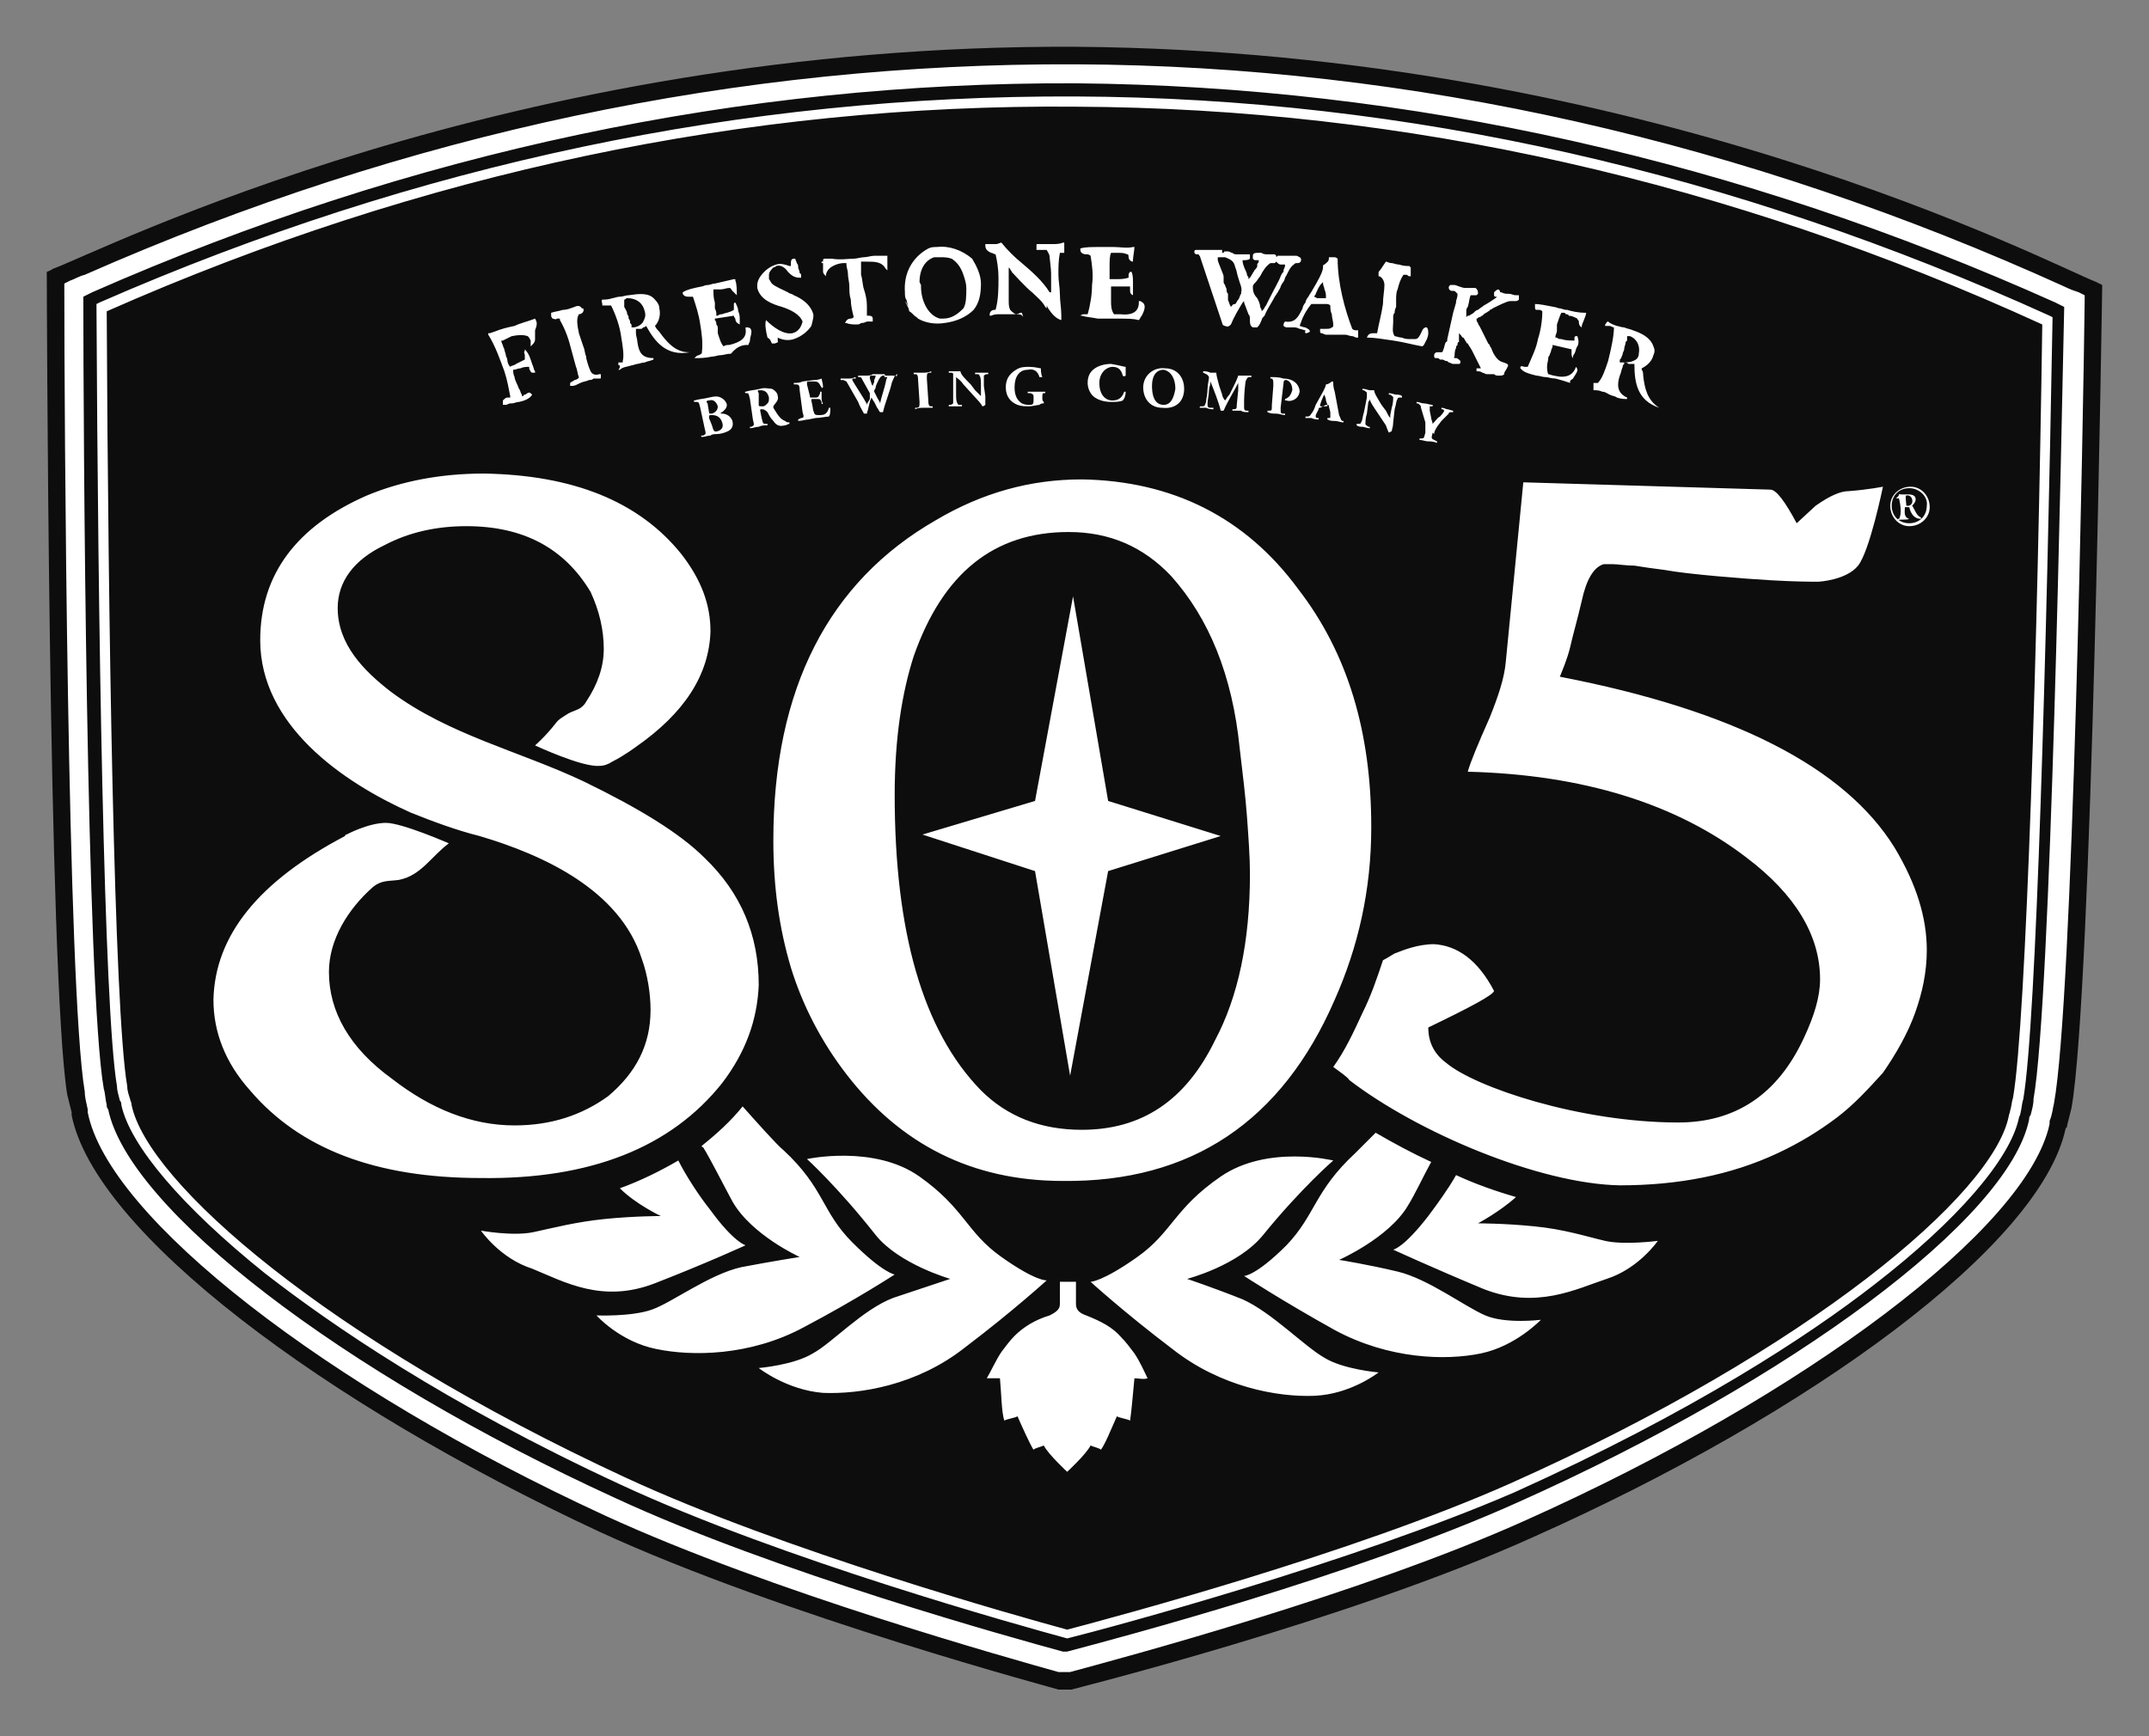 <?xml version="1.0" encoding="utf-8"?>
<!-- Generator: Adobe Illustrator 22.1.0, SVG Export Plug-In . SVG Version: 6.00 Build 0)  -->
<svg version="1.1" id="Layer_1" xmlns="http://www.w3.org/2000/svg" xmlns:xlink="http://www.w3.org/1999/xlink" x="0px" y="0px"
	 viewBox="0 0 147 118.8" style="enable-background:new 0 0 147 118.8;" xml:space="preserve">
<rect x="0" y="0" width="147" height="118.8" fill="#808080" stroke="none"/>
<style type="text/css">
	.st0{fill:#0D0D0D;}
	.st1{fill:#FFFFFF;}
</style>
<g>
	<path class="st0" d="M72.4,115.6c0.1,0-18.8-5-31.4-10.8C22.1,96,6.5,84.3,4.9,76.3c0-0.1,0-0.1,0-0.2c-0.1-0.4-0.2-0.8-0.3-1.2
		C3.3,67,3.2,18.6,3.2,18.6s0.3-0.1,0.4-0.2C6.7,17.3,34.7,3,73.6,3.2c38.9,0.3,66.7,14.9,69.8,16.1c0.2,0.1,0.4,0.2,0.4,0.2
		s-0.7,48.4-2.1,56.3c-0.1,0.4-0.2,0.8-0.3,1.2c0,0.1,0,0.1-0.1,0.2c-1.7,8-17.4,19.5-36.5,28c-12.6,5.7-31.6,10.4-31.5,10.4H72.4z"
		/>
	<path class="st1" d="M73.2,114.4h-0.7h-0.1c-3.2-0.9-19.7-5.5-31-10.7C22.3,94.9,7.4,83.3,6,76.1C6,76,6,76,6,75.9
		c-0.1-0.5-0.2-0.8-0.2-1.2c-1.2-7-1.4-47-1.4-54.9v-0.4l0.4-0.2c0.3-0.1,0.6-0.3,1-0.4c22-9.7,44.8-14.5,67.8-14.4
		c23,0.1,45.8,5.3,67.6,15.2c0.4,0.2,0.7,0.3,1,0.4l0.4,0.2v0.4c-0.1,7.9-0.8,47.8-2.1,54.9c-0.1,0.4-0.1,0.7-0.3,1.2l0,0
		c0,0.1,0,0.1,0,0.2c-1.5,7.1-16.6,18.5-35.8,27.1C93.1,109.1,76.5,113.5,73.2,114.4L73.2,114.4z M72.7,113H73
		c3.4-0.9,19.7-5.2,30.8-10.2c18.8-8.4,33.6-19.4,35-26.2c0-0.1,0-0.2,0.1-0.3c0.1-0.4,0.2-0.7,0.2-1.1c1.2-6.8,1.9-45.4,2.1-54.2
		c-0.2-0.1-0.4-0.2-0.6-0.3C119,11,96.4,5.9,73.6,5.7C50.8,5.6,28.1,10.4,6.3,20c-0.2,0.1-0.4,0.2-0.6,0.3c0,8.8,0.2,47.4,1.4,54.2
		c0.1,0.3,0.1,0.7,0.2,1.1c0,0.1,0,0.2,0.1,0.3c1.4,6.8,15.9,18,34.7,26.6C53.1,107.6,69.4,112.1,72.7,113z M73,112.1L73,112.1
		c-3.3-0.9-19.5-5.4-30.5-10.5c-12.1-5.6-19.9-11-24.4-14.5c-5.6-4.5-9.2-8.7-9.8-11.5c0-0.1,0-0.2-0.1-0.3c-0.1-0.4-0.2-0.7-0.2-1
		c-0.9-5.2-1.3-32-1.4-53.3v-0.2l0.2-0.1C28.5,11.2,50.9,6.5,73.6,6.6s45,5.2,66.6,15l0.2,0.1v0.2c-0.4,22.3-1.1,48.1-2,53.3
		c-0.1,0.3-0.1,0.6-0.2,1c0,0.1-0.1,0.2-0.1,0.3c-0.6,2.8-4.2,7-9.9,11.4c-4.5,3.5-12.4,8.7-24.6,14.2
		C92.5,106.9,76.2,111.3,73,112.1L73,112.1z M7.3,21.3c0.1,21.3,0.5,47.8,1.4,53c0,0.3,0.1,0.6,0.2,0.9c0,0.1,0.1,0.2,0.1,0.4
		c1.1,5.3,13.3,16,33.8,25.5c10.8,5,26.9,9.5,30.2,10.4c3.4-0.9,19.5-5.2,30.3-10c20.6-9.2,33-19.8,34.1-25.1c0-0.1,0.1-0.3,0.1-0.4
		c0.1-0.3,0.1-0.6,0.2-0.9c0.9-5.1,1.7-31.7,2-52.9C118.3,12.4,96.1,7.4,73.6,7.3C51.1,7.1,28.8,11.8,7.3,21.3z M49.4,74.1
		c1.6-2.1,2.4-4.3,2.5-6.7c0-3.4-1.2-6.3-3.7-8.7c-1.7-1.7-4.5-3.4-8.2-5.2c-4.4-2.1-9.3-3.2-13.3-6.2c-1.8-1.4-3.6-3.2-3.6-5.7
		c0-1.8,1.1-3.3,3.2-4.3c1.7-0.9,3.6-1.3,5.6-1.3c3.9,0,6.7,1.5,8.5,4.5c0.6,1.3,0.9,2.6,0.9,3.9c0,1.2-0.4,2.4-1.2,3.6
		c-0.1,0.2-0.3,0.4-0.5,0.5s-0.5,0.2-0.7,0.3c-0.3,0.2-0.7,0.4-0.9,0.7c-0.7,0.9-1.4,1.5-1.4,1.5s3.2,1.5,4.4,1.4
		c0.3,0,0.6-0.1,0.9-0.3l0,0l0,0c0.8-0.4,1.6-1,1.6-1c3.3-2.3,5-4.9,5.1-7.9c0-1.8-0.6-3.5-2-5.3c-2.9-3.6-7.4-5.4-13.5-5.5
		c-2.9,0-5.6,0.5-8,1.5c-4.8,2.1-7.3,5.4-7.3,9.9c0,5.8,5.6,9.7,10.3,11.8c1.5,0.6,3.1,1.2,4.7,1.6c4.4,1.3,9.6,3.7,11.1,8.4
		c0.4,1.1,0.6,2.4,0.6,3.5c0,2.4-1,4.3-2.9,5.9c-1.8,1.3-3.9,2-6.4,2c-2.9,0-5.7-1.1-8.4-3.2c-2.9-2.1-4.3-4.6-4.3-7.3
		c0-2.2,1.3-4.3,3-5.8c0.6-0.5,1.1-0.4,1.8-0.5c1.5-0.3,2.2-1.6,3.4-2.5c0,0-3.2-1.4-4.3-1.4c-1.2,0-2.7,0.8-2.7,0.8l0,0
		c0,0-0.1,0-0.1,0.1c-5.9,3.1-8.9,6.8-9,11.2c0,2.2,0.8,4.3,2.5,6.2c3.4,4,8.6,6,15.8,6C40.4,80.7,45.9,78.5,49.4,74.1z M57.9,73.5
		c3.7,4.8,8.6,7.3,14.8,7.3c8.8,0.1,15-4.1,18.6-12.4c1.6-3.6,2.5-7.5,2.5-11.8c0-6.5-1.6-11.9-5-16.3c-3.6-4.9-8.6-7.4-14.8-7.5
		c-3.5,0-6.8,0.9-10,2.8c-7.3,4.2-11.1,11.5-11.1,21.9c0,3.2,0.4,6,1.2,8.7C54.9,68.8,56.2,71.3,57.9,73.5z M62.5,44.9
		c2-5.7,5.5-8.5,10.6-8.5c2.8,0,5.1,1,7,3c2.6,2.9,4.2,6.8,4.7,11.8c0.2,1.7,0.4,3.3,0.5,4.7s0.2,2.7,0.2,3.9
		c0,4.6-0.8,8.4-2.4,11.4c-2,4.1-5,6.1-9.1,6.1c-2.8,0-5.1-0.9-6.9-2.7c-4-4.1-5.9-10.9-5.9-20.2C61.2,50.5,61.7,47.4,62.5,44.9z
		 M73.2,73.6l2.6-14l7.7-2.4l0,0l-7.7-2.4l-2.4-14l-2.6,14l-7.7,2.3l0,0l7.7,2.5L73.2,73.6z M68.5,86c-2.4-1.7-2.5-3.3-5.6-5.5
		s-7.7-1.2-7.7-1.2s2.1,1.9,4.7,5.2c1.6,2,5.1,3,5.1,3s-1.8,0.6-3.9,1.3c-2.1,0.8-4.2,3.1-5.5,3.8c-1.3,0.8-3.7,1-3.7,1
		s1.9,1.5,4.4,1.7c2.5,0.1,6.4-0.5,9.7-3.1c3.3-2.5,5.6-4.6,5.6-4.6S70.9,87.7,68.5,86z M44.8,87.8c3.6-1.4,6.2-2.6,6.2-2.6
		s-0.8-0.2-2.4-2.4c-0.8-1-1.7-2.4-2.2-3.4c-1.2,0.7-2.6,1.4-4,1.9c1.1,1.1,2.8,1.9,2.8,1.9s-1.8,0-3.8,0.2s-3.5,0.6-4.9,0.9
		s-3.6-0.1-3.6-0.1s1.3,1.9,3.5,2.6C38.6,87.7,41.2,89.2,44.8,87.8z M61.2,87.2c0,0-0.8-0.1-2.9-2.2c-2.1-2.1-1.9-3.7-4.7-6.3
		c-0.4-0.3-2-2.1-2.8-3c-0.8,1-1.8,1.9-2.8,2.7c0,0.1,0.1,0.1,0.1,0.1c0.5,0.8,1.4,2.6,2,3.7c1.3,2.3,4.6,3.8,4.6,3.8
		s-1.9,0.3-4,0.7c-2.2,0.5-4.7,2.4-6.1,2.9c-1.4,0.5-3.8,0.4-3.8,0.4s1.6,1.8,4.1,2.3c2.4,0.5,6.4,0.5,10.1-1.5
		C58.6,88.9,61.2,87.2,61.2,87.2z M85,88.9c-2-0.8-3.8-1.4-3.8-1.4s3.5-0.9,5.2-3c2.6-3.2,4.8-5.1,4.8-5.1s-4.5-1.1-7.7,1.1
		s-3.3,3.8-5.7,5.5c-2.4,1.7-3.2,1.7-3.2,1.7s2.3,2.1,5.6,4.6c3.3,2.6,7.2,3.3,9.7,3.2c2.5-0.1,4.4-1.6,4.4-1.6s-2.4-0.2-3.7-1
		C89.2,92.1,87,89.8,85,88.9z M77.6,92.6c-0.3-0.4-0.6-0.8-0.9-1.1c-0.6-0.7-1.4-1.1-2.4-1.5c-0.6-0.2-0.7-0.5-0.7-0.8s0-1.5,0-1.5
		h-1.1c0,0,0,1.2,0,1.5s-0.1,0.5-0.7,0.8c-1,0.3-1.8,0.8-2.4,1.4c-0.3,0.3-0.6,0.7-0.9,1.1c-0.4,0.6-0.7,1.3-1,1.8
		c0.3,0,0.6,0,0.9,0c0.1,1,0.1,2.3,0.3,2.9c0.1-0.1,0.8-0.2,0.9-0.3c0.4,0.9,0.8,1.8,1.1,2.3c0-0.1,0.5-0.2,0.7-0.3
		c0.3,0.6,1.6,1.8,1.6,1.8s1.3-1.2,1.6-1.8c0.2,0.1,0.7,0.2,0.7,0.3c0.3-0.4,0.7-1.4,1.1-2.3c0.1,0.1,0.8,0.2,0.9,0.3
		c0.1-0.6,0.2-1.9,0.3-2.9c0.3,0,0.6,0.1,0.9,0C78.3,93.9,78,93.2,77.6,92.6z M101.6,90c-1.4-0.6-3.9-2.5-6-3s-4-0.8-4-0.8
		s3.4-1.5,4.7-3.7c0.5-0.8,1.1-2.1,1.6-3c-1.3-0.6-2.6-1.3-3.8-2c-0.6,0.6-1.2,1.2-1.4,1.4c-2.8,2.6-2.7,4.2-4.7,6.3
		c-2.1,2.1-2.9,2.1-2.9,2.1s2.6,1.7,6.2,3.7c3.7,2,7.6,2.1,10,1.6s4.1-2.3,4.1-2.3S103,90.6,101.6,90z M109.8,84.9
		c-1.3-0.3-2.8-0.8-4.9-1c-2-0.2-3.8-0.2-3.8-0.2s1.5-0.8,2.6-1.8c-1.4-0.4-2.8-0.9-4.1-1.5c-0.5,0.9-1.3,2-1.9,2.8
		c-1.7,2.2-2.4,2.3-2.4,2.3s2.6,1.2,6.2,2.7c3.6,1.4,6.3,0,8.4-0.7c2.2-0.7,3.5-2.6,3.5-2.6S111.1,85.2,109.8,84.9z M129.6,58
		c-3.4-5.5-11-9.4-22.9-11.7c0.2-0.5,0.5-1.2,0.7-2c0.2-0.9,0.5-1.9,0.8-3.2c0.3-1.4,0.8-2.3,1.5-2.5h0.6c0.4,0,0.9,0.1,1.5,0.1
		c0.6,0.1,1.3,0.2,2.1,0.3c1.6,0.3,5.5,0.6,7.2,0.7c1.8,0.1,2.6,0.1,3.3,0.1c0,0,1.9-0.1,2.7-1.1c0.8-1,1.7-5.4,1.7-5.4
		s-1,0.2-2.3,0.3c-0.6,0-1.3,0.3-2.3,1l-1.3,1.2c-0.8-1.5-1.4-2.3-1.8-2.3L104.2,33L103,45.3c-0.1,1.1-0.5,2.3-1.1,3.8
		c-0.8,1.8-1.3,3-1.5,3.7c7.9,0.2,14.3,2.2,19.1,5.9c3.3,2.5,5,5.3,5,8.3c0,1.2-0.4,2.5-1.1,4c-1.8,3.9-4.7,5.8-8.6,5.8
		c-6.7,0-13.9-2.4-15.9-4.1c-0.8-0.6-1.2-1.4-1.2-2.4c2.9-1.4,4.4-2.2,4.5-2.5c-1.1-2.1-2.5-3.1-4.1-3.2c-1.1,0-2.1,0.4-2.6,0.6
		c-0.1,0-0.5,0.3-0.9,0.5c-0.4,1.2-0.8,2.4-1.4,3.6c-0.6,1.3-1.2,2.6-2,3.7c0.4,0.3,1,0.7,1.1,0.9c4.7,3.6,13,7.1,18.5,7.2
		c4,0,7.6-0.7,10.8-2.2c1.5-0.7,2.8-1.5,4-2.4s2.2-2,3.2-3.1c0.9-1.3,1.7-2.7,2.2-4.1s0.8-2.8,0.8-4.3
		C131.8,62.8,131.1,60.5,129.6,58z M47.9,27.9c-0.1-0.4-0.1-0.4-0.3-0.4h-0.1c0,0-0.1-0.1,0-0.1c0.3-0.1,0.6-0.1,1-0.2
		s0.6-0.1,0.8,0s0.3,0.2,0.4,0.4c0.1,0.3-0.2,0.5-0.3,0.6c0,0-0.1,0-0.1,0.1c0,0,0,0,0.1,0c0.3,0,0.6,0.2,0.7,0.5
		c0.1,0.4-0.1,0.6-0.3,0.7s-0.5,0.2-0.8,0.2c-0.1,0-0.3,0-0.4,0.1c-0.2,0-0.4,0.1-0.6,0.1c0,0-0.1-0.1,0-0.1h0.1
		c0.2-0.1,0.2-0.1,0.1-0.5L47.9,27.9z M48.5,28.2c0,0.1,0,0.1,0.2,0.1c0.3-0.1,0.4-0.3,0.4-0.5c-0.1-0.3-0.3-0.5-0.6-0.4
		c-0.2,0-0.2,0.1-0.1,0.2L48.5,28.2z M48.7,29.1c0.1,0.3,0.1,0.5,0.4,0.4c0.3-0.1,0.4-0.3,0.3-0.6c-0.1-0.3-0.3-0.5-0.7-0.5
		c-0.2,0-0.2,0-0.2,0.2L48.7,29.1z M51.3,27.3c-0.1-0.4-0.1-0.4-0.2-0.4H51c0,0-0.1-0.1,0-0.1c0.3-0.1,0.6-0.1,1-0.2
		c0.3-0.1,0.6,0,0.8,0c0.2,0.1,0.4,0.3,0.4,0.5c0.1,0.3-0.2,0.5-0.3,0.7c0,0,0,0,0,0.1c0.3,0.5,0.5,0.8,0.8,0.9
		c0.1,0.1,0.2,0.1,0.3,0.1V29c-0.1,0-0.2,0.1-0.3,0.1c-0.4,0.1-0.6,0-0.8-0.3c-0.2-0.2-0.3-0.4-0.4-0.6C52.3,28,52.2,28,52.1,28
		C52,28,52,28,52,28.1l0.1,0.5c0.1,0.4,0.1,0.4,0.3,0.4h0.1v0.1c-0.2,0-0.4,0-0.6,0.1c-0.2,0-0.4,0.1-0.6,0.1v-0.1h0.1
		c0.2-0.1,0.2-0.1,0.1-0.5L51.3,27.3z M51.9,27.7c0,0.1,0,0.1,0.3,0.1c0.1,0,0.2-0.1,0.3-0.2s0.1-0.2,0.1-0.4
		c-0.1-0.4-0.3-0.5-0.6-0.5c-0.2,0-0.2,0-0.1,0.2V27.7z M55.4,27.1c0,0.1,0,0.1,0.1,0.1h0.3c0.2,0,0.2-0.1,0.3-0.3v-0.1h0.1
		c0,0.1,0,0.3,0,0.4s0,0.3,0.1,0.4c0,0-0.1,0.1-0.1,0v-0.1c-0.1-0.2-0.1-0.2-0.3-0.2h-0.3c-0.1,0-0.1,0-0.1,0.1l0.1,0.5
		c0,0.2,0.1,0.3,0.1,0.4c0.1,0.1,0.1,0.1,0.4,0.1c0.3,0,0.5-0.1,0.6-0.5h0.1c0,0.2,0,0.5-0.1,0.6c-0.2,0-0.6,0.1-0.9,0.1l-0.5,0.1
		c-0.2,0-0.4,0.1-0.7,0.1v-0.1l0.2-0.1c0.2,0,0.2-0.1,0.1-0.4l-0.2-1.5c0-0.4-0.1-0.4-0.3-0.4h-0.1v-0.1c0.2,0,0.4,0,0.6-0.1
		l0.8-0.1c0.3,0,0.5-0.1,0.5-0.1c0,0.1,0.1,0.3,0.1,0.6c0,0-0.1,0.1-0.1,0c-0.1-0.1-0.1-0.2-0.2-0.3c-0.1-0.1-0.2-0.1-0.4-0.1h-0.3
		c-0.1,0-0.1,0-0.1,0.2L55.4,27.1z M61.4,25.6c-0.1,0-0.1,0.1-0.2,0.1c0,0.1-0.1,0.2-0.2,0.5c-0.1,0.5-0.5,1.5-0.6,2h-0.1h-0.1
		c-0.1-0.1-0.1-0.2-0.2-0.3l-0.2-0.4c-0.1-0.1-0.1-0.2-0.2-0.3c0,0.1-0.1,0.2-0.1,0.3l-0.1,0.4c0,0.1-0.1,0.3-0.1,0.4h-0.1h-0.1
		c-0.1-0.2-0.3-0.5-0.4-0.8l-0.8-1.4C57.7,26,57.7,26,57.6,26h-0.1v-0.1c0.1,0,0.3,0,0.5,0s0.3,0,0.5-0.1c0,0,0.1,0.1,0,0.1h-0.1
		c-0.1,0-0.1,0-0.1,0.1c0,0,0.1,0.2,0.3,0.5l0.5,0.8c0.1,0.2,0.2,0.3,0.2,0.4c0-0.1,0.1-0.2,0.2-0.4v-0.1c0-0.1,0-0.2,0-0.2v-0.1
		L59,26c-0.1-0.2-0.1-0.2-0.3-0.2l0,0v-0.1c0.2,0,0.3,0,0.5,0s0.4,0,0.5-0.1c0,0,0.1,0.1,0,0.1h-0.1c0,0-0.1,0-0.1,0.1v0.1l0.1,0.3
		c0,0.1,0.1,0.2,0.1,0.2c0-0.1,0.1-0.2,0.1-0.3V26c0.1-0.2,0.1-0.3,0.1-0.3s0,0-0.1,0h-0.1v-0.1c0.1,0,0.3,0,0.4,0
		c0.2,0,0.3,0,0.4,0c0,0,0.1,0.1,0,0.1h-0.1c-0.1,0-0.2,0.1-0.3,0.3c-0.1,0.2-0.2,0.4-0.2,0.5s-0.1,0.2-0.1,0.2s0,0,0,0.1l0.2,0.4
		c0.1,0.2,0.2,0.3,0.2,0.4c0.1-0.5,0.3-1,0.4-1.5c0-0.1,0.1-0.3,0.1-0.3s0,0-0.1,0h-0.1v-0.1c0.1,0,0.3,0,0.4,0c0.1,0,0.3,0,0.4,0
		v0.1L61.4,25.6z M63.5,27.4c0,0.4,0.1,0.4,0.2,0.4h0.1v0.1c-0.2,0-0.4,0-0.6,0c-0.2,0-0.4,0-0.6,0.1v-0.1h0.1
		c0.2,0,0.2-0.1,0.2-0.4L62.8,26c0-0.4-0.1-0.4-0.2-0.4h-0.1v-0.1c0.2,0,0.4,0,0.6,0c0.2,0,0.4,0,0.6-0.1v0.1h-0.1
		c-0.2,0-0.2,0.1-0.2,0.4L63.5,27.4z M67.4,27.1c0,0.3,0,0.5,0,0.6c0,0-0.1,0.1-0.2,0.1c0,0-0.1-0.2-0.3-0.4l-1-1.1
		c-0.2-0.3-0.4-0.4-0.5-0.5c0,0,0,0.1,0,0.3v0.8c0,0.3,0,0.6,0.1,0.7c0,0.1,0.1,0.1,0.2,0.1h0.1v0.1c-0.2,0-0.4,0-0.5,0
		s-0.3,0-0.4,0v-0.1H65c0.1,0,0.2-0.1,0.2-0.1c0-0.1,0-0.4,0-0.7v-1c0-0.2,0-0.3,0-0.3c0-0.1-0.1-0.1-0.2-0.1h-0.1v-0.1
		c0.2,0,0.4,0,0.5,0s0.2,0,0.3,0c0,0.2,0.3,0.5,0.7,0.9l0.3,0.4c0.2,0.2,0.3,0.3,0.4,0.4c0,0,0-0.1,0-0.2v-0.5c0-0.3,0-0.6-0.1-0.7
		c0-0.1-0.1-0.1-0.2-0.1h-0.1v-0.1c0.2,0,0.4,0,0.5,0s0.3,0,0.4,0v0.1h-0.1c-0.1,0-0.2,0.1-0.2,0.1c0,0.1,0,0.4,0,0.7L67.4,27.1z
		 M71.3,27.2c0,0.2,0,0.2,0.1,0.3v0.1c-0.1,0-0.2,0-0.3,0.1c-0.1,0-0.5,0.1-0.7,0.1c-0.3,0-0.5,0-0.8-0.1c-0.5-0.2-0.8-0.6-0.8-1.2
		c0-0.5,0.2-0.9,0.7-1.2c0.3-0.2,0.6-0.2,0.9-0.2c0.4,0,0.7,0.1,0.8,0.1c0,0.1,0,0.4,0.1,0.6c0,0-0.1,0-0.2,0
		c-0.1-0.4-0.4-0.6-0.8-0.5c-0.6,0-0.9,0.5-0.9,1.2c0,0.6,0.2,0.9,0.5,1.1c0.2,0.1,0.4,0.1,0.5,0.1c0.2,0,0.3,0,0.3-0.3v-0.2
		c0-0.2,0-0.2-0.2-0.3h-0.2v-0.1c0.3,0,0.5,0,0.7,0s0.4,0,0.5,0v0.1h-0.1C71.3,26.9,71.3,27,71.3,27.2L71.3,27.2z M77,25.1
		c0,0.1,0,0.4,0,0.6c0,0-0.1,0.1-0.2,0c-0.1-0.4-0.3-0.6-0.7-0.6c-0.4,0-0.9,0.4-0.9,1.1c0,0.8,0.4,1.2,0.9,1.2s0.7-0.3,0.8-0.6H77
		c0,0.3-0.1,0.5-0.2,0.6c-0.2,0.1-0.5,0.1-0.8,0.1c-0.4,0-0.8-0.1-1.1-0.3c-0.3-0.2-0.5-0.6-0.5-1c0-0.5,0.2-0.8,0.5-1
		s0.7-0.3,1.1-0.3C76.6,25,76.9,25.1,77,25.1z M81,26.6c0,0.9-0.6,1.4-1.5,1.3c-0.8,0-1.3-0.6-1.3-1.4s0.7-1.4,1.5-1.3
		C80.5,25.2,81,25.8,81,26.6z M79.6,25.3c-0.5,0-0.8,0.4-0.8,1.1c0,0.5,0.1,1.3,0.8,1.3c0.5,0,0.7-0.5,0.8-1.1
		C80.4,25.9,80.1,25.4,79.6,25.3z M82.3,25.5v-0.1c0.1,0,0.3,0,0.5,0.1c0.1,0,0.2,0,0.4,0c0,0.2,0.1,0.5,0.2,0.9l0.2,0.6
		c0,0.1,0.1,0.3,0.2,0.4c0.1-0.1,0.1-0.2,0.3-0.4l0.2-0.4c0.2-0.4,0.3-0.6,0.4-0.9c0.2,0,0.3,0,0.4,0s0.3,0,0.5,0v0.1h-0.1
		c-0.2,0-0.2,0.1-0.3,0.3c-0.1,0.8-0.1,1.2-0.1,1.7c0,0.2,0,0.3,0.2,0.3h0.1v0.1c-0.2,0-0.4,0-0.5-0.1c-0.2,0-0.4,0-0.6,0V28h0.1
		c0.2,0,0.2-0.1,0.2-0.3l0.1-1v-0.5l0,0c-0.3,0.6-0.7,1.2-1,1.9c0,0,0,0-0.1,0h-0.1c-0.1-0.5-0.5-1.5-0.7-2l0,0
		c0,0.3-0.1,0.4-0.1,0.6c0,0.3-0.1,0.7-0.1,0.9c0,0.2,0,0.3,0.2,0.3H83V28c-0.1,0-0.3,0-0.5-0.1c-0.1,0-0.3,0-0.4,0s0-0.1,0-0.1h0.1
		c0.2,0,0.2,0,0.3-0.3c0-0.2,0.1-0.5,0.1-0.9c0-0.3,0.1-0.6,0.1-0.8C82.6,25.6,82.5,25.6,82.3,25.5L82.3,25.5z M87.1,26.4
		c0-0.4,0-0.4-0.1-0.5h-0.1v-0.1c0.3,0,0.6,0,0.9,0.1c0.3,0,0.6,0.1,0.7,0.2c0.2,0.1,0.4,0.4,0.4,0.7c-0.1,0.6-0.7,0.7-0.9,0.6h-0.1
		v-0.1c0.3-0.1,0.4-0.3,0.5-0.6c0-0.3-0.1-0.6-0.4-0.7c-0.1,0-0.2,0-0.2,0.2l-0.2,1.7c0,0.4,0,0.4,0.2,0.4h0.1v0.1
		c-0.2,0-0.4-0.1-0.6-0.1s-0.4,0-0.6-0.1v-0.1h0.1c0.2,0,0.2,0,0.2-0.4L87.1,26.4z M90.3,27.9c-0.1,0-0.1,0-0.1,0.1L90,28.4
		c0,0.1,0,0.1,0,0.1s0,0.1,0.1,0.1h0.1v0.1c-0.1,0-0.3,0-0.5-0.1c-0.1,0-0.2,0-0.4,0v-0.1h0.1c0.1,0,0.2,0,0.3-0.2
		c0.1-0.1,0.2-0.3,0.3-0.6l0.5-0.9c0.1-0.2,0.2-0.4,0.2-0.5c0.2,0,0.4-0.2,0.4-0.2c0.1,0,0.1,0,0.1,0.1s0,0.3,0.1,0.6l0.3,1.6
		c0.1,0.2,0.1,0.3,0.2,0.4h0.1v0.1c-0.2,0-0.4-0.1-0.6-0.1s-0.3,0-0.5-0.1v-0.1h0.1c0.1,0,0.1,0,0.1-0.1c0,0,0-0.1,0-0.3l-0.1-0.4
		c0-0.1,0-0.1-0.2-0.1L90.3,27.9z M90.7,27.8c0.1,0,0.1,0,0.1-0.1l-0.1-0.3c0-0.2-0.1-0.3-0.1-0.4c-0.1,0.1-0.1,0.2-0.2,0.4
		l-0.1,0.3c0,0.1,0,0.1,0.1,0.1H90.7z M95.3,28.9c0,0.3-0.1,0.5-0.1,0.6L95,29.6c0,0-0.1-0.2-0.2-0.5L94,27.9
		c-0.2-0.3-0.3-0.5-0.3-0.6c0,0,0,0.1-0.1,0.2l-0.1,0.8c-0.1,0.3-0.1,0.6-0.1,0.7s0.1,0.1,0.2,0.2h0.1v0.1c-0.2,0-0.4-0.1-0.5-0.1
		s-0.3,0-0.4-0.1V29h0.1c0.1,0,0.2,0,0.2-0.1c0.1-0.1,0.1-0.4,0.2-0.7l0.2-1c0-0.2,0-0.3,0-0.3c0-0.1-0.1-0.1-0.2-0.2h-0.1v-0.1
		c0.2,0,0.4,0.1,0.5,0.1s0.2,0,0.3,0c0,0.2,0.2,0.5,0.5,1l0.3,0.4c0.1,0.2,0.2,0.4,0.3,0.5c0,0,0-0.1,0-0.2l0.1-0.5
		c0.1-0.3,0.1-0.6,0.1-0.7s-0.1-0.1-0.2-0.2L95,27v-0.1c0.2,0,0.4,0.1,0.5,0.1s0.3,0,0.4,0.1v0.1h-0.1c-0.1,0-0.2,0-0.2,0.1
		c-0.1,0.1-0.1,0.4-0.2,0.7L95.3,28.9z M98,29.6c-0.1,0.4-0.1,0.4,0.1,0.5l0.2,0.1v0.1c-0.3-0.1-0.4-0.1-0.6-0.1s-0.4-0.1-0.6-0.1
		V30h0.1c0.2,0,0.2,0,0.3-0.4v-0.2c0-0.2,0-0.3,0-0.5l-0.3-1c0-0.2-0.1-0.2-0.2-0.3h-0.1v-0.1c0.2,0,0.3,0.1,0.5,0.1
		s0.4,0.1,0.6,0.1v0.1h-0.1c-0.1,0-0.1,0-0.1,0s0,0.1,0,0.3l0.1,0.5c0,0.1,0.1,0.3,0.1,0.4c0.2-0.2,0.3-0.4,0.5-0.5
		c0.2-0.2,0.3-0.4,0.3-0.4s0,0-0.1-0.1h-0.1v-0.1c0.2,0,0.3,0.1,0.4,0.1s0.3,0.1,0.4,0.1v0.1h-0.1c-0.1,0-0.2,0-0.2,0.1
		c-0.1,0.1-0.2,0.2-0.5,0.5l-0.3,0.4c-0.1,0.2-0.2,0.3-0.2,0.5L98,29.6z M36.6,21.8L36.6,21.8L36.6,21.8L36.6,21.8
		c-0.5,0.2-1,0.3-1.4,0.5l0,0c-0.5,0.1-0.9,0.2-1.4,0.4l-0.3,0.1h-0.1l0,0v0.1c0.5,0.8,0.8,1.7,1.1,2.5c0.2,0.6,0.3,1.2,0.4,1.7v0.1
		h-0.1c0,0,0,0-0.1,0s-0.2,0.1-0.3,0.2c0,0,0,0.1,0,0.2l0,0c0,0,0,0,0,0.1l0,0l0,0h0.1c0,0,0,0,0.1,0s0.2-0.1,0.3-0.1H35
		c0.2,0,0.3-0.1,0.5-0.1c0.5-0.1,0.8-0.3,0.9-0.5l0,0l0,0l0,0c-0.1-0.1-0.2-0.2-0.3-0.1l0,0C36,26.9,36,27,35.9,27l0,0
		c0,0-0.1,0-0.1,0.1h-0.1V27c-0.1-0.1-0.1-0.3-0.2-0.4c-0.1-0.3-0.3-0.6-0.3-0.8l0,0c-0.1-0.2-0.1-0.4-0.1-0.5l0,0l0,0
		c0.2,0,0.3-0.1,0.5-0.1c0.2-0.1,0.4-0.1,0.6-0.1l0,0l0,0v0.1c0,0.1,0.1,0.2,0.1,0.2c0,0.1,0.1,0.1,0.2,0.1l0,0h0.1l0,0l0,0v-0.1
		c-0.1-0.1-0.1-0.3-0.2-0.5c-0.1-0.3-0.2-0.7-0.5-1l0,0l0,0V24c-0.1,0.1,0,0.2,0,0.3c0,0.1,0,0.1,0,0.2v0.1l0,0l0,0l0,0l0,0
		c-0.2,0.1-0.4,0.2-0.6,0.3C35.2,25,35,25,34.9,25.1l0,0l0,0c-0.1-0.1-0.2-0.3-0.2-0.5l0,0c0-0.1-0.1-0.2-0.1-0.3
		c0-0.1-0.1-0.3-0.1-0.4c-0.1-0.2-0.1-0.3-0.2-0.5v-0.1h0.1c0.2-0.1,0.4-0.2,0.6-0.3l0,0c0.5-0.1,0.8-0.1,1.1,0
		c0.1,0.1,0.1,0.1,0.2,0.3c0,0.1,0,0.2,0,0.2v0.1v0.1l0.1-0.1c0.1-0.1,0.2-0.2,0.2-0.4c0-0.2,0-0.4,0-0.6
		C36.8,22.1,36.7,22,36.6,21.8L36.6,21.8z M39.3,21c-0.3,0.1-0.5,0.2-0.8,0.2c-0.3,0.1-0.5,0.1-0.8,0.2l0,0l0,0v0.1c0,0,0,0,0,0.1
		l0,0c0,0.1,0.1,0.2,0.1,0.2c0.1,0,0.2,0.1,0.3,0l0,0h0.1h0.1v0.1c0.4,0.7,0.6,1.3,0.8,2.1l0,0l0,0c0.1,0.4,0.2,0.7,0.3,1.1
		c0.1,0.2,0.1,0.5,0.2,0.7l0,0l0,0c0,0.1-0.2,0.2-0.3,0.2c-0.1,0.1-0.2,0.1-0.3,0.2v0.1l0,0l0,0c0,0,0,0,0,0.1l0,0l0,0l0,0
		c0,0,0.1,0,0.2,0c0.1,0,0.3-0.1,0.5-0.2l0,0c0.2-0.1,0.4-0.1,0.6-0.2l0,0c0.1,0,0.2,0,0.3-0.1h0.1c0.1,0,0.2,0,0.3,0l0,0
		c0.1,0,0.1,0,0.1-0.1c0,0,0-0.1,0-0.2l0,0l0,0l0,0H41c-0.3,0.1-0.5,0-0.6-0.2s-0.2-0.5-0.3-0.9v-0.1c-0.1-0.2-0.1-0.5-0.2-0.7
		c-0.1-0.3-0.2-0.6-0.3-0.9l0,0c-0.1-0.5-0.2-1,0-1.3l0,0l0,0l0,0c0.1,0,0.4-0.1,0.3-0.4l0,0l0,0h-0.1C39.7,20.9,39.5,20.9,39.3,21
		 M47.1,24.1L47.1,24.1c-0.9,0-1.5-0.7-2-1.4c-0.1-0.1-0.2-0.2-0.3-0.4l0,0l0,0c0.3-0.3,0.4-0.8,0.3-1.2c0-0.2-0.1-0.4-0.3-0.6
		c-0.4-0.5-1.1-0.4-1.8-0.3c-0.2,0-0.4,0.1-0.6,0.1l0,0c-0.2,0-0.4,0.1-0.5,0.1c-0.3,0.1-0.5,0.1-0.7,0.1l0,0l0,0l0,0
		c-0.1,0.1,0,0.2,0,0.3v0.1l0,0l0,0h0.1c0.1,0,0.1,0,0.2,0l0,0c0.1,0,0.2,0,0.3,0l0,0l0,0c0.3,0.6,0.6,1.4,0.7,2.2l0,0
		c0.1,0.6,0.2,1.2,0.1,1.6v0.1h-0.1l0,0h-0.1l0,0l0,0h-0.1l0,0l0,0v0.1c0,0.1,0,0.1,0.1,0.1v0.1c0,0,0,0.1-0.1,0.2l0,0h0.1
		c0.2-0.2,0.5-0.2,0.8-0.3l0,0c0.1,0,0.3-0.1,0.4-0.1c0.1,0,0.3-0.1,0.5-0.1c0.2-0.1,0.4-0.1,0.6-0.2l0,0v-0.1l0,0l0,0
		c-0.8,0-1-0.4-1.1-1.1c0-0.2-0.1-0.4-0.1-0.6c0-0.1,0-0.1,0-0.2v-0.1h0.1c0.1,0,0.2,0,0.2,0c0.1,0,0.1,0,0.2-0.1c0,0,0.1,0,0.2-0.1
		l0,0l0,0c0.6,1.1,1.4,2.1,3,1.8l0,0l0,0H47.1z M44.1,21.3c0.1,0.3,0,0.5-0.1,0.7s-0.4,0.4-0.7,0.4l0,0h-0.1v-0.1
		c0-0.1,0-0.1-0.1-0.2c0-0.1,0-0.2-0.1-0.3c0-0.1,0-0.2-0.1-0.3c0-0.2-0.1-0.3-0.2-0.5l0,0l0,0l0,0c0,0,0-0.1,0-0.2v-0.1v-0.1v-0.1
		l0,0c0.1,0,0.1-0.1,0.2-0.1l0,0C43.6,20.4,44,20.8,44.1,21.3L44.1,21.3z M51.2,23.6L51.2,23.6L51.2,23.6L51.2,23.6
		c0-0.1,0.1-0.2,0.1-0.3c0-0.2,0.1-0.4,0.1-0.6l0,0c0-0.2-0.1-0.3-0.3-0.3H51l0,0v0.1c0.1,0.6-0.3,0.9-1.1,1.1l0,0
		c-0.1,0-0.3,0-0.4,0.1l0,0l0,0c-0.2-0.2-0.3-0.6-0.4-0.9c0-0.1,0-0.2,0-0.3c0-0.1,0-0.2-0.1-0.3c0-0.1,0-0.2-0.1-0.3v-0.1l1.3-0.2
		l0,0c0,0,0,0.1,0.1,0.2c0,0.2,0.1,0.3,0.3,0.4l0,0l0,0v-0.1c0-0.1,0-0.2,0-0.2c0-0.2,0-0.4-0.1-0.6c0-0.2-0.1-0.4-0.2-0.6l0,0l0,0
		l0,0l0,0c0,0-0.1,0-0.1,0.1s0,0.1,0,0.2v0.1v0.1l0,0l0,0l0,0c-0.3,0.2-0.6,0.2-0.8,0.3c-0.1,0-0.2,0-0.3,0.1H49v-0.1
		c0-0.1,0-0.2-0.1-0.4v-0.2c0-0.1,0-0.1,0-0.2l0,0c-0.1-0.3-0.1-0.6-0.1-0.9l0,0l0,0h0.1c0.1,0,0.2,0,0.2,0l0,0c0.1,0,0.2,0,0.2,0
		c0.2,0,0.4-0.1,0.6-0.1l0,0l0,0c0.1,0,0.1,0.1,0.2,0.2c0.1,0.1,0.2,0.2,0.3,0.3l0,0l0,0v-0.1c0-0.2,0-0.7-0.1-0.9v-0.1h-0.1
		c-0.4,0.1-0.9,0.2-1.3,0.3c-0.2,0-0.3,0.1-0.5,0.1s-0.3,0.1-0.4,0.1c-0.5,0.1-1,0.2-1.3,0.4l0,0l0,0v0.1c0.1,0.2,0.3,0.2,0.4,0.2
		l0,0l0,0c0.1,0,0.2,0,0.3,0l0,0l0,0c0.2,0.6,0.4,1.2,0.5,1.9c0.1,0.6,0.2,1.3,0.1,2l0,0l0,0c-0.1,0-0.1,0.1-0.2,0.1l0,0l0,0
		c-0.1,0-0.2,0.1-0.3,0.2l0,0l0,0h0.1c0.3,0,0.6,0,1.1-0.1c0.2,0,0.4-0.1,0.6-0.1l0,0c0.2,0,0.4-0.1,0.7-0.1
		C50.5,23.6,50.9,23.6,51.2,23.6L51.2,23.6z M52.8,23.5c0,0,0.1,0,0.2,0l0,0c0.3-0.1,0.2-0.1,0.2-0.2s0-0.1,0-0.2l0,0l0,0
		c0.4,0.2,0.8,0.2,1.1,0.1l0,0l0,0c0.6-0.2,1-0.6,1.2-0.9c0.1-0.4,0.2-0.7,0.1-0.9c-0.2-0.6-0.8-1-1.3-1.2c-0.1-0.1-0.3-0.1-0.4-0.2
		c-0.4-0.2-0.9-0.4-1.1-0.6c-0.1-0.1-0.1-0.2-0.2-0.3c0-0.1,0-0.2,0-0.3c0-0.2,0.2-0.4,0.3-0.5c0.1,0,0.2-0.1,0.2-0.1
		c0.3-0.1,0.6,0.1,0.8,0.4c0.2,0.2,0.4,0.4,0.8,0.4h0.1l0,0v-0.1c0-0.1,0-0.2-0.1-0.2c0-0.2-0.1-0.3-0.1-0.4s0-0.2-0.1-0.3
		c0-0.1-0.1-0.2-0.1-0.3l0,0l0,0l0,0c-0.1,0-0.1,0-0.1,0c-0.2,0-0.2,0.2-0.2,0.3c0,0,0,0,0,0.1v0.1H54c-0.3-0.1-0.6-0.2-0.9-0.1l0,0
		c-0.7,0.2-1.3,0.9-1.3,1.4c0,0.1,0,0.2,0,0.2c0.2,0.8,1,1.1,1.7,1.3c0.6,0.2,1.2,0.5,1.4,1l0,0l0,0c-0.1,0.4-0.3,0.7-0.7,0.8l0,0
		c-0.6,0.1-1.3-0.4-1.8-0.9v-0.1l0,0v0.1c-0.1,0.3,0,0.8,0.1,1.2C52.7,23.2,52.7,23.3,52.8,23.5C52.7,23.4,52.7,23.4,52.8,23.5
		C52.7,23.5,52.7,23.5,52.8,23.5 M60.7,17.5L60.7,17.5L60.7,17.5c-0.3,0-0.6,0-0.9,0l0,0c-0.2,0-0.5,0.1-0.7,0.1s-0.5,0.1-0.7,0.1
		c-0.4,0-0.9,0.1-1.5,0h-0.1h-0.2h-0.2c0,0-0.1,0-0.1,0.1v0.1l0,0h-0.1V18l0,0h0.1v0.1l0,0c0,0,0,0.1,0,0.2s0,0.2,0,0.3l0,0
		c0,0.1,0.1,0.2,0.2,0.3l0,0l0,0v-0.1c0.1-0.6,0.9-0.8,1.2-0.8l0,0l0,0h0.1h0.1v0.1c0,0.2,0.1,0.4,0.1,0.6c0,0.3,0.1,0.6,0.1,0.9
		s0,0.6,0.1,0.9l0,0c0,0.4,0.1,0.8,0.2,1.2l0,0l0,0c0,0-0.1,0.1-0.2,0.1c-0.2,0-0.3,0.1-0.4,0.3l0,0l0,0h0.1
		c0.2,0.1,0.5,0.1,0.7,0.1c0.1,0,0.2,0,0.3-0.1l0,0c0.1,0,0.2,0,0.4-0.1c0.2,0,0.3,0,0.4,0l0,0l0,0v-0.1v-0.1l0,0
		c0-0.2-0.2-0.2-0.3-0.2s-0.1,0-0.1,0l0,0l0,0c0-0.2,0-0.4,0-0.7c0-0.4-0.1-0.8-0.2-1.1c-0.1-0.3-0.1-0.7-0.2-1c0-0.3,0-0.6,0-0.9
		l0,0H59c0.1,0,0.1,0,0.2,0c0.7,0,1.1,0,1.4,0.5l0.1,0.1v0.1v-0.2c0-0.1,0-0.1,0-0.2c0-0.2,0-0.3,0-0.5
		C60.7,17.7,60.7,17.6,60.7,17.5L60.7,17.5 M62.2,21.3c0.2,0.1,0.3,0.3,0.5,0.4l0.1,0.1l0,0l0,0c0.5,0.3,1.2,0.4,1.8,0.3
		c0.8-0.1,1.5-0.4,2-0.9c0.4-0.5,0.5-1.1,0.5-1.8c0-0.6-0.3-1.2-0.6-1.7l0,0l0,0c-0.7-0.6-1.6-0.9-2.4-0.8c-0.2,0-0.4,0-0.6,0.1l0,0
		l0,0c-1.1,0.6-1.7,1.7-1.6,3l0,0c0,0.2,0,0.4,0.1,0.5l0,0l0,0 M62.2,21.3L62.2,21.3L62.2,21.3 M62.2,21.2L62.2,21.2
		c-0.1-0.3-0.2-0.5-0.3-0.6 M62.9,19.3c0-0.9,0.4-1.5,1-1.7l0,0l0,0c0.1,0,0.2,0,0.4,0c0.3,0,0.5,0,0.8,0.1c0.3,0.2,0.6,0.5,0.8,1.1
		c0.1,0.3,0.2,0.6,0.2,0.9l0,0c0,0.5,0,1.1-0.2,1.4c-0.4,0.4-0.8,0.7-1.4,0.7c-0.1,0-0.1,0-0.2,0l0,0l0,0c-0.8-0.2-1.3-1.2-1.3-2.2
		l0,0v-0.1L62.9,19.3z M69.6,21.5L69.6,21.5c-0.2,0-0.3-0.1-0.5-0.3C69,21,69,20.8,69,20.5l0,0c0-0.3,0-0.7,0-1s0-0.7,0-1v-0.2
		l0.1,0.1c0,0.1,0.1,0.1,0.1,0.2c0.1,0.1,1,1.1,1.4,1.4c0.3,0.3,0.7,0.6,0.9,1l0.1,0.1v0.1v-0.3l0.1,0.2c0.2,0.3,0.5,0.7,0.9,0.8
		l0,0l0,0v-0.1c0-0.1,0-0.1,0-0.2c0-0.5-0.1-1-0.1-1.5c0-0.4-0.1-0.9-0.1-1.3l0,0l0,0c0-0.5,0-1,0.1-1.5l0,0l0,0c0.1,0,0.1,0,0.2,0
		h0.1l0,0l0,0l0,0v-0.1v-0.1l0,0l0,0c0-0.1,0-0.1,0-0.2v-0.1l0,0v-0.1v-0.1h-0.1c-0.2,0.1-0.5,0.1-0.7,0.1c-0.3,0-0.6,0-0.9,0H71
		l0,0l0,0l0,0c-0.1,0-0.1,0-0.1,0.1c0,0,0,0,0,0.1V17v0.1l0,0l0,0l0,0H71c0.1,0,0.1,0,0.1,0c0.2,0,0.3,0,0.5,0l0,0l0,0
		c0.1,0.2,0.2,0.3,0.2,0.5l0,0l0,0c0,0.1,0.1,0.8,0.1,1.1v0.1c0,0.2,0,0.3,0,0.5s0,0.3,0,0.4l0,0c0,0.1,0,0.2,0,0.2V20h-0.1
		c-0.5-0.8-1.2-1.4-1.9-2c-0.5-0.4-1-0.9-1.4-1.4l0,0l0,0l0,0c-0.1,0-0.2,0.1-0.4,0.1c-0.1,0-0.3,0-0.4,0s-0.2,0-0.3,0l0,0l0,0v0.1
		c0,0.3,0.2,0.4,0.4,0.5c0.1,0,0.2,0.1,0.3,0.1l0,0l0,0c0.1,0.4,0.2,1,0.2,1.6l0,0l0,0c0,0.7,0,1.5-0.2,2.2l0,0l0,0H68
		c-0.1,0-0.3,0.1-0.3,0.3l0,0c0,0,0,0,0,0.1l0,0l0,0h0.1c0.2-0.1,0.4-0.1,0.6-0.1s0.3,0,0.5,0l0,0c0.1,0,0.3,0,0.4,0
		c0.2,0,0.3,0,0.5-0.1h0.1l0,0l0.1,0.3C69.9,21.5,69.7,21.5,69.6,21.5 M77.9,21.9L77.9,21.9L77.9,21.9L77.9,21.9
		c0.1-0.1,0.1-0.2,0.2-0.3c0.1-0.2,0.2-0.4,0.2-0.6l0,0c0-0.2-0.1-0.3-0.3-0.4h-0.1l0,0v0.1c0,0.6-0.4,0.9-1.3,0.8
		c-0.1,0-0.3,0-0.4,0l0,0l0,0C76,21.2,76,20.9,76,20.6c0-0.1,0-0.2,0-0.3c0-0.1,0-0.2,0-0.3c0-0.1,0-0.2,0-0.3v-0.1h1.3l0,0
		c0,0,0,0.1,0,0.2c0,0.2,0,0.3,0.2,0.4l0,0l0,0v-0.1c0-0.1,0-0.2,0-0.2c0-0.2,0-0.4,0-0.6s0-0.5-0.1-0.7l0,0l0,0l0,0l0,0h-0.1
		c0,0-0.1,0.1-0.1,0.2v0.1V19l0,0l0,0l0,0c-0.3,0.1-0.6,0.1-0.9,0.1c-0.1,0-0.2,0-0.3,0h-0.1V19c0-0.1,0-0.2,0-0.4v-0.2
		c0-0.1,0-0.1,0-0.2l0,0c0-0.3,0-0.7,0.1-0.9l0,0l0,0h0.1c0.1,0,0.2,0,0.2,0l0,0c0.1,0,0.2,0,0.2,0c0.2,0,0.4,0,0.6,0.1l0,0l0,0
		c0.1,0,0.1,0.1,0.1,0.2s0.1,0.3,0.3,0.3l0,0l0,0v-0.1c0-0.2,0.1-0.7,0.1-0.9l0,0l0,0h-0.1c-0.4,0.1-0.9,0-1.3,0c-0.2,0-0.3,0-0.5,0
		s-0.3,0-0.5,0c-0.5,0-1,0-1.3,0.1l0,0l0,0v0.1c0,0.2,0.2,0.3,0.4,0.3l0,0l0,0c0.1,0,0.2,0,0.3,0.1l0,0l0,0c0.1,0.6,0.2,1.3,0.1,2
		l0,0l0,0c0,0.6-0.1,1.3-0.3,2l0,0l0,0c-0.1,0-0.1,0-0.2,0l0,0c-0.1,0-0.2,0-0.3,0.1l0,0l0,0H74c0.3,0.1,0.6,0.1,1.1,0.2
		c0.2,0,0.4,0,0.6,0l0,0c0.2,0,0.5,0,0.7,0C77.2,21.8,77.5,21.8,77.9,21.9L77.9,21.9z M113.5,27.9L113.5,27.9
		c-0.8-0.5-1-1.3-1.1-2.2c0-0.1,0-0.3-0.1-0.4v-0.1l0,0c0.4-0.2,0.7-0.5,0.8-0.9c0.1-0.2,0.1-0.4,0-0.6c-0.2-0.6-0.8-0.9-1.4-1.1
		c-0.2-0.1-0.4-0.1-0.6-0.2l0,0c-0.2,0-0.4-0.1-0.5-0.1c-0.3-0.1-0.5-0.2-0.6-0.3l0,0l0,0l0,0c-0.1,0-0.1,0.1-0.2,0.2l0,0v0.1l0,0
		l0,0h0.1c0.1,0,0.1,0,0.2,0s0.2,0.1,0.3,0.1l0,0l0,0c0,0.6-0.2,1.5-0.4,2.3l0,0l0,0c-0.2,0.6-0.4,1.2-0.7,1.5l0,0l0,0l0,0
		c0,0,0,0-0.1,0l0,0c-0.1,0-0.1,0-0.2,0l0,0l0,0v0.1v0.1c0,0,0,0,0,0.1c0,0,0,0,0,0.1l0,0c0,0,0,0,0,0.1l0,0l0,0h0.1
		c0.1,0,0.3,0,0.5,0.1c0.2,0,0.3,0.1,0.5,0.2l0,0c0.2,0.1,0.4,0.1,0.5,0.2c0.3,0.1,0.5,0.1,0.7,0.1l0,0v-0.1l0,0l0,0
		c-0.7-0.3-0.7-0.9-0.5-1.5c0.1-0.2,0.1-0.4,0.2-0.6c0-0.1,0-0.1,0.1-0.2v-0.1h0.1c0.1,0,0.2,0.1,0.2,0.1c0.1,0,0.1,0,0.2,0
		c0,0,0.1,0,0.2,0l0,0l0,0C111.8,26.2,112,27.4,113.5,27.9L113.5,27.9L113.5,27.9L113.5,27.9L113.5,27.9z M111.7,24.7L111.7,24.7
		c-0.2,0.1-0.5,0.1-0.8,0.1l0,0h-0.1v-0.1c0-0.1,0-0.1,0.1-0.2c0-0.1,0.1-0.2,0.1-0.3c0-0.1,0.1-0.2,0.1-0.3c0-0.2,0.1-0.3,0.1-0.5
		l0,0l0,0l0,0l0.1-0.1v-0.1v-0.1V23l0,0c0.1,0,0.1,0,0.2,0l0,0c0.5,0.2,0.7,0.7,0.6,1.2l0,0C112.1,24.4,112,24.6,111.7,24.7
		 M107.8,25.1L107.8,25.1L107.8,25.1L107.8,25.1L107.8,25.1c-0.2,0.6-0.7,0.8-1.5,0.6c-0.1,0-0.3-0.1-0.4-0.1l0,0l0,0
		c-0.1-0.3-0.1-0.6,0-1c0-0.1,0-0.2,0.1-0.3c0-0.1,0.1-0.2,0.1-0.3c0-0.1,0.1-0.2,0.1-0.3v-0.1l1.3,0.3l0,0c0,0.1,0,0.1,0,0.2
		c0,0.2,0,0.3,0.1,0.4l0,0l0,0v-0.1c0-0.1,0.1-0.2,0.1-0.2c0.1-0.2,0.1-0.4,0.2-0.5c0.1-0.2,0.1-0.4,0-0.7l0,0l0,0l0,0l0,0l0,0h-0.1
		c-0.1,0-0.1,0.1-0.1,0.1v0.1v0.1l0,0l0,0l0,0c-0.3,0-0.6,0-0.9-0.1c-0.1,0-0.2,0-0.3-0.1h-0.1V23c0-0.1,0.1-0.2,0.1-0.4
		c0-0.1,0-0.1,0-0.2s0-0.1,0-0.2l0,0c0.1-0.3,0.2-0.6,0.3-0.8l0,0l0,0h0.1c0.1,0,0.2,0,0.2,0.1c0.1,0,0.2,0,0.2,0.1
		c0.2,0,0.4,0.1,0.6,0.2l0,0l0,0c0,0.1,0.1,0.1,0.1,0.2s0,0.3,0.2,0.4l0,0l0,0v-0.1c0-0.1,0.3-0.7,0.3-0.9l0,0l0,0h-0.1
		c-0.4,0-0.9-0.1-1.2-0.2l0,0h-0.1c-0.1,0-0.3-0.1-0.4-0.1l0,0c-0.1,0-0.3-0.1-0.4-0.1c-0.5-0.1-1-0.2-1.3-0.2l0,0l0,0v0.1V21
		c0,0.1,0,0.2,0.1,0.2c0,0,0.1,0,0.2,0l0,0l0,0l0,0c0.1,0,0.2,0.1,0.2,0.1l0,0l0,0c0,0.6-0.1,1.3-0.3,1.9l0,0
		c-0.1,0.6-0.4,1.2-0.7,1.9l0,0l0,0c-0.1,0-0.1,0-0.2,0l0,0c-0.1,0-0.2-0.1-0.3,0v0.1l0,0l0.1,0.1c0.2,0.2,0.6,0.3,1,0.4
		c0.2,0,0.4,0.1,0.6,0.1l0,0c0.2,0,0.4,0.1,0.7,0.1c0.4,0.1,0.7,0.2,1,0.3l0,0l0,0v-0.1c0-0.1,0.1-0.1,0.2-0.2
		c0.1-0.2,0.3-0.4,0.3-0.6l0,0C107.9,25.3,107.9,25.2,107.8,25.1 M103.1,24.9L103.1,24.9L103.1,24.9L103.1,24.9
		c-0.2-0.1-0.3-0.1-0.5-0.2c-0.3-0.2-0.5-0.6-0.6-0.9c-0.1-0.1-0.1-0.2-0.1-0.2l-0.1-0.1l-0.6-1.2c0,0-0.1-0.1-0.1-0.2
		c-0.1-0.1-0.1-0.2-0.1-0.3l0,0l0,0c0.1,0,0.1-0.1,0.2-0.1s0.1-0.1,0.2-0.1l0.1-0.1c0.1-0.1,0.2-0.1,0.3-0.2c0,0,0.1,0,0.1-0.1
		c0,0,0.1,0,0.2-0.1c0.4-0.2,1-0.5,1.2-0.5l0,0l0,0c0.1,0,0.2,0,0.3,0h0.1c0.1,0,0.2-0.1,0.2-0.1s0,0,0-0.1l0,0l0,0
		c0-0.1,0-0.1,0-0.2l0,0l0,0l0,0c0,0-0.1,0-0.2,0c-0.2,0-0.3-0.1-0.5-0.1l0,0c-0.2,0-0.3,0-0.5-0.1l0,0c-0.1,0-0.1,0-0.1-0.1
		l-0.1-0.1l0,0c-0.1,0-0.2,0.1-0.3,0.2c0,0,0,0,0,0.1l0,0v0.1c0,0,0,0.1,0.1,0.1h0.1l-0.1,0.1c-0.3,0.2-0.6,0.4-0.8,0.5
		c-0.1,0.1-0.3,0.2-0.4,0.3c-0.1,0-0.2,0.1-0.3,0.2c-0.1,0.1-0.2,0.1-0.3,0.2c0,0,0,0-0.1,0l0,0l0,0l0,0l-0.1,0.1v-0.1v-0.1l0,0
		v-0.2c0-0.1,0-0.2,0.1-0.3c0.1-0.3,0.1-0.6,0.2-0.8l0,0l0,0l0,0l0,0h0.1l0,0c0.1,0,0.1,0,0.1,0l0,0l0,0l0,0l0,0l0,0
		c0.1,0,0.2,0,0.2,0l0.1-0.1V20c0-0.1-0.1-0.3-0.2-0.3h-0.1l0,0l0,0c0,0,0,0-0.1,0l0,0l0,0c0,0,0,0-0.1,0c0,0,0,0-0.1,0l0,0h-0.1
		h-0.1c0,0,0,0-0.1,0c-0.2,0-0.6-0.2-0.7-0.2l0,0h-0.1h-0.1l0,0l0,0l0,0l0,0h-0.1l0,0l0,0l0,0l0,0l0,0c-0.1,0.1-0.1,0.1-0.1,0.2l0,0
		l0,0l0,0l0,0l0,0c0,0.1,0.1,0.2,0.2,0.2l0,0l0,0c0.1,0,0.1,0,0.1,0l0,0l0,0l0,0c0.1,0,0.1,0,0.2,0.1l0.1,0.1c0,0.1,0,0.2-0.1,0.5
		v0.1l0,0l-0.2,0.7L99,23.2c0,0.1,0,0.2-0.1,0.2c-0.1,0.2-0.1,0.4-0.2,0.6c0,0,0,0.1-0.1,0.1h-0.1h-0.2l0,0l0,0l0,0
		c-0.1,0-0.2,0.1-0.2,0.2l0,0c0,0.1,0,0.2,0.1,0.2l0,0l0,0l0,0c0.2,0,0.2,0,0.3,0.1h0.1c0.1,0,0.1,0,0.3,0.1l0,0l0,0l0,0l0,0l0,0
		c0.1,0,0.1,0,0.2,0.1l0,0c0.1,0,0.2,0.1,0.3,0.1c0.2,0,0.3,0,0.4,0s0.1-0.1,0.1-0.2l0,0l0,0l0,0l0,0c-0.1-0.1-0.2-0.2-0.3-0.2
		c-0.1,0-0.1,0-0.1,0s-0.1-0.1,0-0.1c0-0.2,0-0.4,0.1-0.6c0-0.1,0-0.1,0.1-0.2c0-0.1,0-0.2,0.1-0.2c0-0.1,0-0.2,0-0.2l0,0l0,0v-0.1
		V23l0,0v-0.1v-0.1l0.1,0.1c0.1,0.1,0.1,0.2,0.2,0.2c0.1,0.1,0.1,0.2,0.2,0.3c0,0,0,0.1,0.1,0.1c0.1,0.2,0.2,0.3,0.3,0.5
		c0.1,0.2,0.2,0.4,0.3,0.6l0.3,0.6h-0.1h-0.1l0,0H101l0,0l0,0l0,0c0,0.1,0,0.1,0,0.1c0,0.1,0,0.1,0,0.1l0,0l0,0l0,0l0,0l0,0l0,0
		c0.1,0,0.3,0,0.4,0.1c0.1,0,0.2,0.1,0.3,0.1l0,0c0.1,0,0.3,0,0.4,0h0.1l0,0l0,0c0.1,0.1,0.2,0.1,0.3,0.1l0,0l0,0c0,0,0,0,0.1,0
		s0.2,0,0.3-0.1v-0.1l0,0l0,0l0,0C103.2,25,103.2,25,103.1,24.9L103.1,24.9z M94.3,18.6L94.3,18.6c0,0.1,0,0.2,0,0.3l0,0l0,0l0,0
		l0,0l0,0l0,0c0.2,0,0.4,0.3,0.4,0.6c0,0.4-0.1,0.8-0.1,1.3c-0.1,0.7-0.3,1.4-0.4,2l0,0l0,0c-0.1,0-0.1,0-0.2,0
		c-0.2,0-0.4,0-0.5,0.3l0,0l0,0h0.1c0.4,0,1,0.1,1.7,0.2s1.4,0.3,2,0.4l0,0l0,0l0,0l0.1-0.1c0.1-0.2,0.3-0.5,0.3-0.8l0,0
		c0-0.1,0-0.3-0.1-0.4l0,0l0,0h-0.1c-0.2,0.1-0.2,0.2-0.3,0.4c-0.1,0.2-0.2,0.4-0.4,0.4l0,0l0,0c-0.1,0-0.2,0-0.3,0
		c-0.2,0-0.4,0-0.6-0.1c-0.2,0-0.4-0.1-0.5-0.1l0,0l0,0c-0.2-0.3-0.1-0.6-0.1-1c0-0.1,0-0.2,0-0.3c0-0.1,0-0.2,0.1-0.3
		c0-0.1,0-0.2,0.1-0.4c0-0.2,0-0.3,0-0.5s0-0.5,0.1-0.7c0.1-0.4,0.2-0.7,0.4-1h0.1l0,0l0,0c0,0,0,0,0.1,0s0.1,0.1,0.2,0.1h0.1l0,0
		v-0.1c0,0,0,0,0-0.1v-0.1v-0.1c0-0.1,0-0.1,0-0.2l-0.1-0.1l0,0l0,0l0,0c-0.2,0-0.4,0-0.7-0.1c-0.2,0-0.4-0.1-0.5-0.1l0,0
		c-0.2,0-0.3-0.1-0.4-0.1C94.4,18.5,94.4,18.5,94.3,18.6C94.3,18.5,94.3,18.6,94.3,18.6L94.3,18.6L94.3,18.6L94.3,18.6z M89.6,22.7
		L89.6,22.7L89.6,22.7L89.6,22.7L89.6,22.7c0-0.2-0.2-0.2-0.3-0.3c-0.2,0-0.3-0.1-0.4-0.1l0,0l0,0c0.2-0.6,0.4-1,0.8-1.5l0,0l0,0
		c0.1,0,0.1,0,0.2,0c0.2,0,0.3,0,0.5,0l0,0c0.1,0,0.2,0,0.3,0c0.1,0,0.2,0,0.3,0.1l0,0l0,0l0,0c0,0.2,0,0.4,0.1,0.6
		c0,0.2,0.1,0.5,0.1,0.7l0,0l0,0c0,0.1,0,0.2-0.1,0.2c-0.1,0.1-0.2,0.1-0.5,0.1c-0.1,0-0.1,0-0.2,0h-0.1v0.1l0,0l0,0c0,0,0,0,0,0.1
		l0,0c0,0,0,0.1,0.1,0.1s0.2,0.1,0.3,0.1c0.2,0,0.5,0,0.7,0l0,0c0.2,0,0.4,0,0.6,0l0,0c0.2,0,0.3,0.1,0.5,0.1c0.1,0,0.2,0.1,0.3,0.1
		h0.1l0,0V23c0,0,0,0,0-0.1v-0.1v-0.1l0,0v-0.1l0,0l0,0l0,0h-0.1c-0.1,0-0.2,0-0.3-0.1l0,0l0,0c-0.5-1.3-1-3.1-1-4.8l0,0l0,0l0,0
		c-0.1-0.1-0.2-0.1-0.2-0.1l0,0h-0.1l0,0c-0.1,0-0.1,0-0.2,0h-0.1v0.1l0,0l0,0c0,0.2-0.2,0.3-0.3,0.4c-0.1,0-0.1,0.1-0.1,0.1l0,0
		l0,0l0,0v0.1l0,0c0,0.3-0.4,1-0.7,1.5c-0.1,0.2-0.2,0.3-0.3,0.5c-0.1,0.1-0.2,0.3-0.2,0.4c-0.1,0.1-0.2,0.3-0.2,0.4
		c-0.3,0.6-0.5,1-1.2,0.9l0,0l0,0l0,0c-0.1,0.1-0.1,0.2-0.1,0.2v0.1l0,0l0,0l0,0c0.1,0.1,0.2,0.1,0.3,0.1h0.1l0,0l0,0l0,0
		c0.1,0,0.1,0,0.3,0l0,0l0,0c0.1,0,0.2,0,0.4,0.1l0,0c0.1,0,0.3,0.1,0.4,0.1C89.2,22.9,89.4,22.8,89.6,22.7 M89.9,20.3
		c0-0.1,0.1-0.1,0.1-0.2c0.1-0.2,0.2-0.5,0.4-0.7l0.1-0.1v0.1c0,0.1,0.1,0.3,0.1,0.4c0.1,0.2,0.1,0.4,0.1,0.5v0.1h-0.1
		c-0.1,0-0.1,0-0.2,0s-0.2,0-0.3,0l0,0C90.1,20.4,90.1,20.4,89.9,20.3L89.9,20.3L89.9,20.3z M84.2,22.2L84.2,22.2
		c0.2-0.5,0.5-1,0.8-1.5l0.1-0.1v0.1l0,0l0.3,0.8c0.1,0.1,0.1,0.2,0.1,0.4c0,0.2,0,0.4,0.2,0.5h0.1l0,0l0,0h0.1l0,0l0,0H86l0,0l0,0
		l0,0c0.2-0.2,0.2-0.3,0.3-0.5c0-0.1,0.1-0.2,0.2-0.3c0.2-0.5,0.5-0.9,0.7-1.3l0.2-0.3c0.1-0.2,0.2-0.3,0.2-0.4l0.1-0.2
		c0.1-0.1,0.2-0.3,0.2-0.4c0.2-0.3,0.3-0.7,0.6-0.9c0.1-0.1,0.1-0.1,0.3-0.1l0,0l0,0c0.1,0,0.2-0.1,0.2-0.2l0,0l0,0
		c0-0.2-0.1-0.2-0.3-0.3h-0.1l0,0l0,0c-0.1,0-0.3,0-0.4,0s-0.2,0-0.4,0l0,0c0,0-0.1,0-0.2,0s-0.2,0-0.2,0l0,0l-0.1,0.1v-0.1
		l-0.1-0.1l0,0l0,0l0,0c-0.1,0-0.1,0-0.2,0s-0.1,0-0.3,0c-0.1,0-0.3,0-0.4-0.1c-0.1,0-0.2,0-0.3,0l0,0c-0.1,0-0.3,0-0.3,0.2l0,0l0,0
		c0,0.1,0,0.1,0,0.2c0.1,0.1,0.1,0.1,0.2,0.1H86l0,0h0.1v0.1c0,0.1-0.1,0.1-0.1,0.2v0.1c0,0.1-0.1,0.2-0.2,0.3
		c0,0.1-0.1,0.1-0.1,0.2c-0.1,0.1-0.1,0.2-0.2,0.3l0,0l-0.1,0.1V19c0-0.1-0.1-0.1-0.1-0.2c0,0,0-0.1-0.1-0.3
		C85.1,18.3,85,18,85,17.9v-0.1h0.1l0,0c0.1,0,0.3,0,0.4-0.1v-0.1c0-0.1,0-0.1,0-0.2l0,0l0,0l0,0c-0.1,0-0.2,0-0.2,0
		c-0.1,0-0.1,0-0.2,0s-0.1,0-0.2,0h-0.1l0,0l0,0l0,0c0,0-0.1,0-0.2,0s-0.2,0-0.3-0.1c-0.1,0-0.2-0.1-0.3-0.1c-0.1,0-0.1,0-0.2,0l0,0
		c-0.1,0-0.1,0.1-0.1,0.1l0,0l0,0l0,0l0,0l0,0h-0.1l0,0c0-0.1,0-0.1,0-0.2c0,0,0,0-0.1,0c0,0,0,0-0.1,0l0,0l0,0c-0.1,0-0.2,0-0.2,0
		l0,0l0,0l0,0c0,0-0.1,0-0.2,0s-0.1,0-0.1,0l0,0h-0.2h-0.1h-0.1l0,0l0,0c-0.1,0-0.1,0-0.2,0l0,0l0,0c0,0-0.2,0-0.3,0l0,0l0,0l0,0
		c0,0,0,0-0.1,0h-0.1l0,0l0,0c0,0-0.1,0-0.1,0.1l0,0l0,0c0,0,0,0,0,0.1l0,0l0,0l0,0l0,0l0,0l0,0l0.1,0.1l0,0l0,0l0,0l0,0l0,0h0.1
		c0.1,0,0.1,0,0.1,0l0,0l0,0c0,0.1,0.1,0.1,0.1,0.2l0,0l0.8,2.4l0.4,1.2l0.2,0.6l0.1,0.3c0,0.1,0.1,0.2,0.2,0.2l0,0l0,0
		C84,22.4,84.1,22.3,84.2,22.2L84.2,22.2 M85.7,19.6L85.7,19.6c0-0.1,0.1-0.2,0.2-0.3l0,0l0,0l0,0c0.1-0.1,0.2-0.3,0.3-0.4
		c0.2-0.4,0.4-0.7,0.7-0.9l0,0l0,0l0,0c0.1,0,0.1,0,0.2,0l0,0c0.1,0,0.1,0,0.1,0l0,0l0.1-0.1l0.1,0.1c0.1,0.1,0.2,0.1,0.2,0.1l0,0
		h0.1l0,0l0,0c0,0,0,0,0.1,0h0.1v0.1l0,0l0,0c0,0.1-0.1,0.2-0.1,0.3v0.1l0,0c-0.1,0.1-0.1,0.1-0.1,0.1s0,0-0.1,0.2
		c-0.1,0.3-0.4,0.8-0.7,1.4c-0.1,0.2-0.2,0.4-0.3,0.6c-0.1,0.1-0.1,0.2-0.2,0.3l-0.1,0.1v-0.1L86.2,21c0-0.2-0.1-0.4-0.2-0.6
		C85.7,20.1,85.7,19.8,85.7,19.6L85.7,19.6z M84.2,21L84.2,21l-0.1-0.2l0,0c0-0.1-0.1-0.2-0.1-0.3c0-0.1,0-0.1,0-0.1
		c0-0.1,0-0.1,0-0.2v-0.1l0,0l0,0l0,0l0,0c-0.1-0.1-0.1-0.2-0.1-0.3c0-0.1-0.1-0.2-0.1-0.3c0,0-0.1-0.1-0.1-0.2c0,0,0,0,0-0.1v-0.1
		V19v-0.1c0-0.1-0.4-1-0.4-1.1l0,0v-0.2h0.1h0.1l0,0l0,0l0,0l0,0l0,0h0.1c0,0,0,0,0.1,0l0,0l0,0l0,0l0,0l0,0l0,0h0.1
		c0.5,0.2,0.6,0.3,0.7,0.7c0.1,0.2,0.1,0.4,0.2,0.7c0.1,0.4,0.3,0.7,0.2,1l0,0c0,0,0,0,0,0.1l0,0l0,0l0,0l0,0
		c-0.1,0.1-0.1,0.3-0.2,0.4s-0.1,0.2-0.2,0.3l0,0C84.3,20.8,84.3,20.9,84.2,21L84.2,21z M85.8,19.3L85.8,19.3 M85.8,19.3L85.8,19.3
		L85.8,19.3L85.8,19.3z M129.9,33.8c0.3,0.1,0.9-0.1,1.1,0.2c0.1,0.2,0,0.4-0.2,0.6c0.2,0.3,0.3,0.7,0.6,0.8v0.1
		c-0.5,0-0.7-0.4-0.8-0.8c-0.1,0-0.1,0-0.3,0c0,0.3-0.1,0.7,0.3,0.8c-0.2,0.1-0.6,0-0.8,0.1c0-0.1,0.1-0.1,0-0.1c0.1,0,0.1,0,0.1,0
		c0.2-0.3,0.1-1,0-1.4c-0.1,0-0.1,0-0.2,0C129.9,33.9,129.9,33.9,129.9,33.8 M130.4,33.9c-0.1,0,0,0.5,0,0.7
		C131,34.7,130.9,33.8,130.4,33.9 M130.6,36c-0.7,0-1.3-0.6-1.3-1.4c0-0.7,0.6-1.3,1.4-1.3c0.7,0,1.3,0.6,1.3,1.4
		C132,35.4,131.4,36,130.6,36z M130.6,33.4c-0.7,0-1.2,0.5-1.2,1.2s0.5,1.2,1.2,1.2s1.2-0.5,1.2-1.2C131.9,34,131.3,33.4,130.6,33.4
		z"/>
</g>
</svg>
